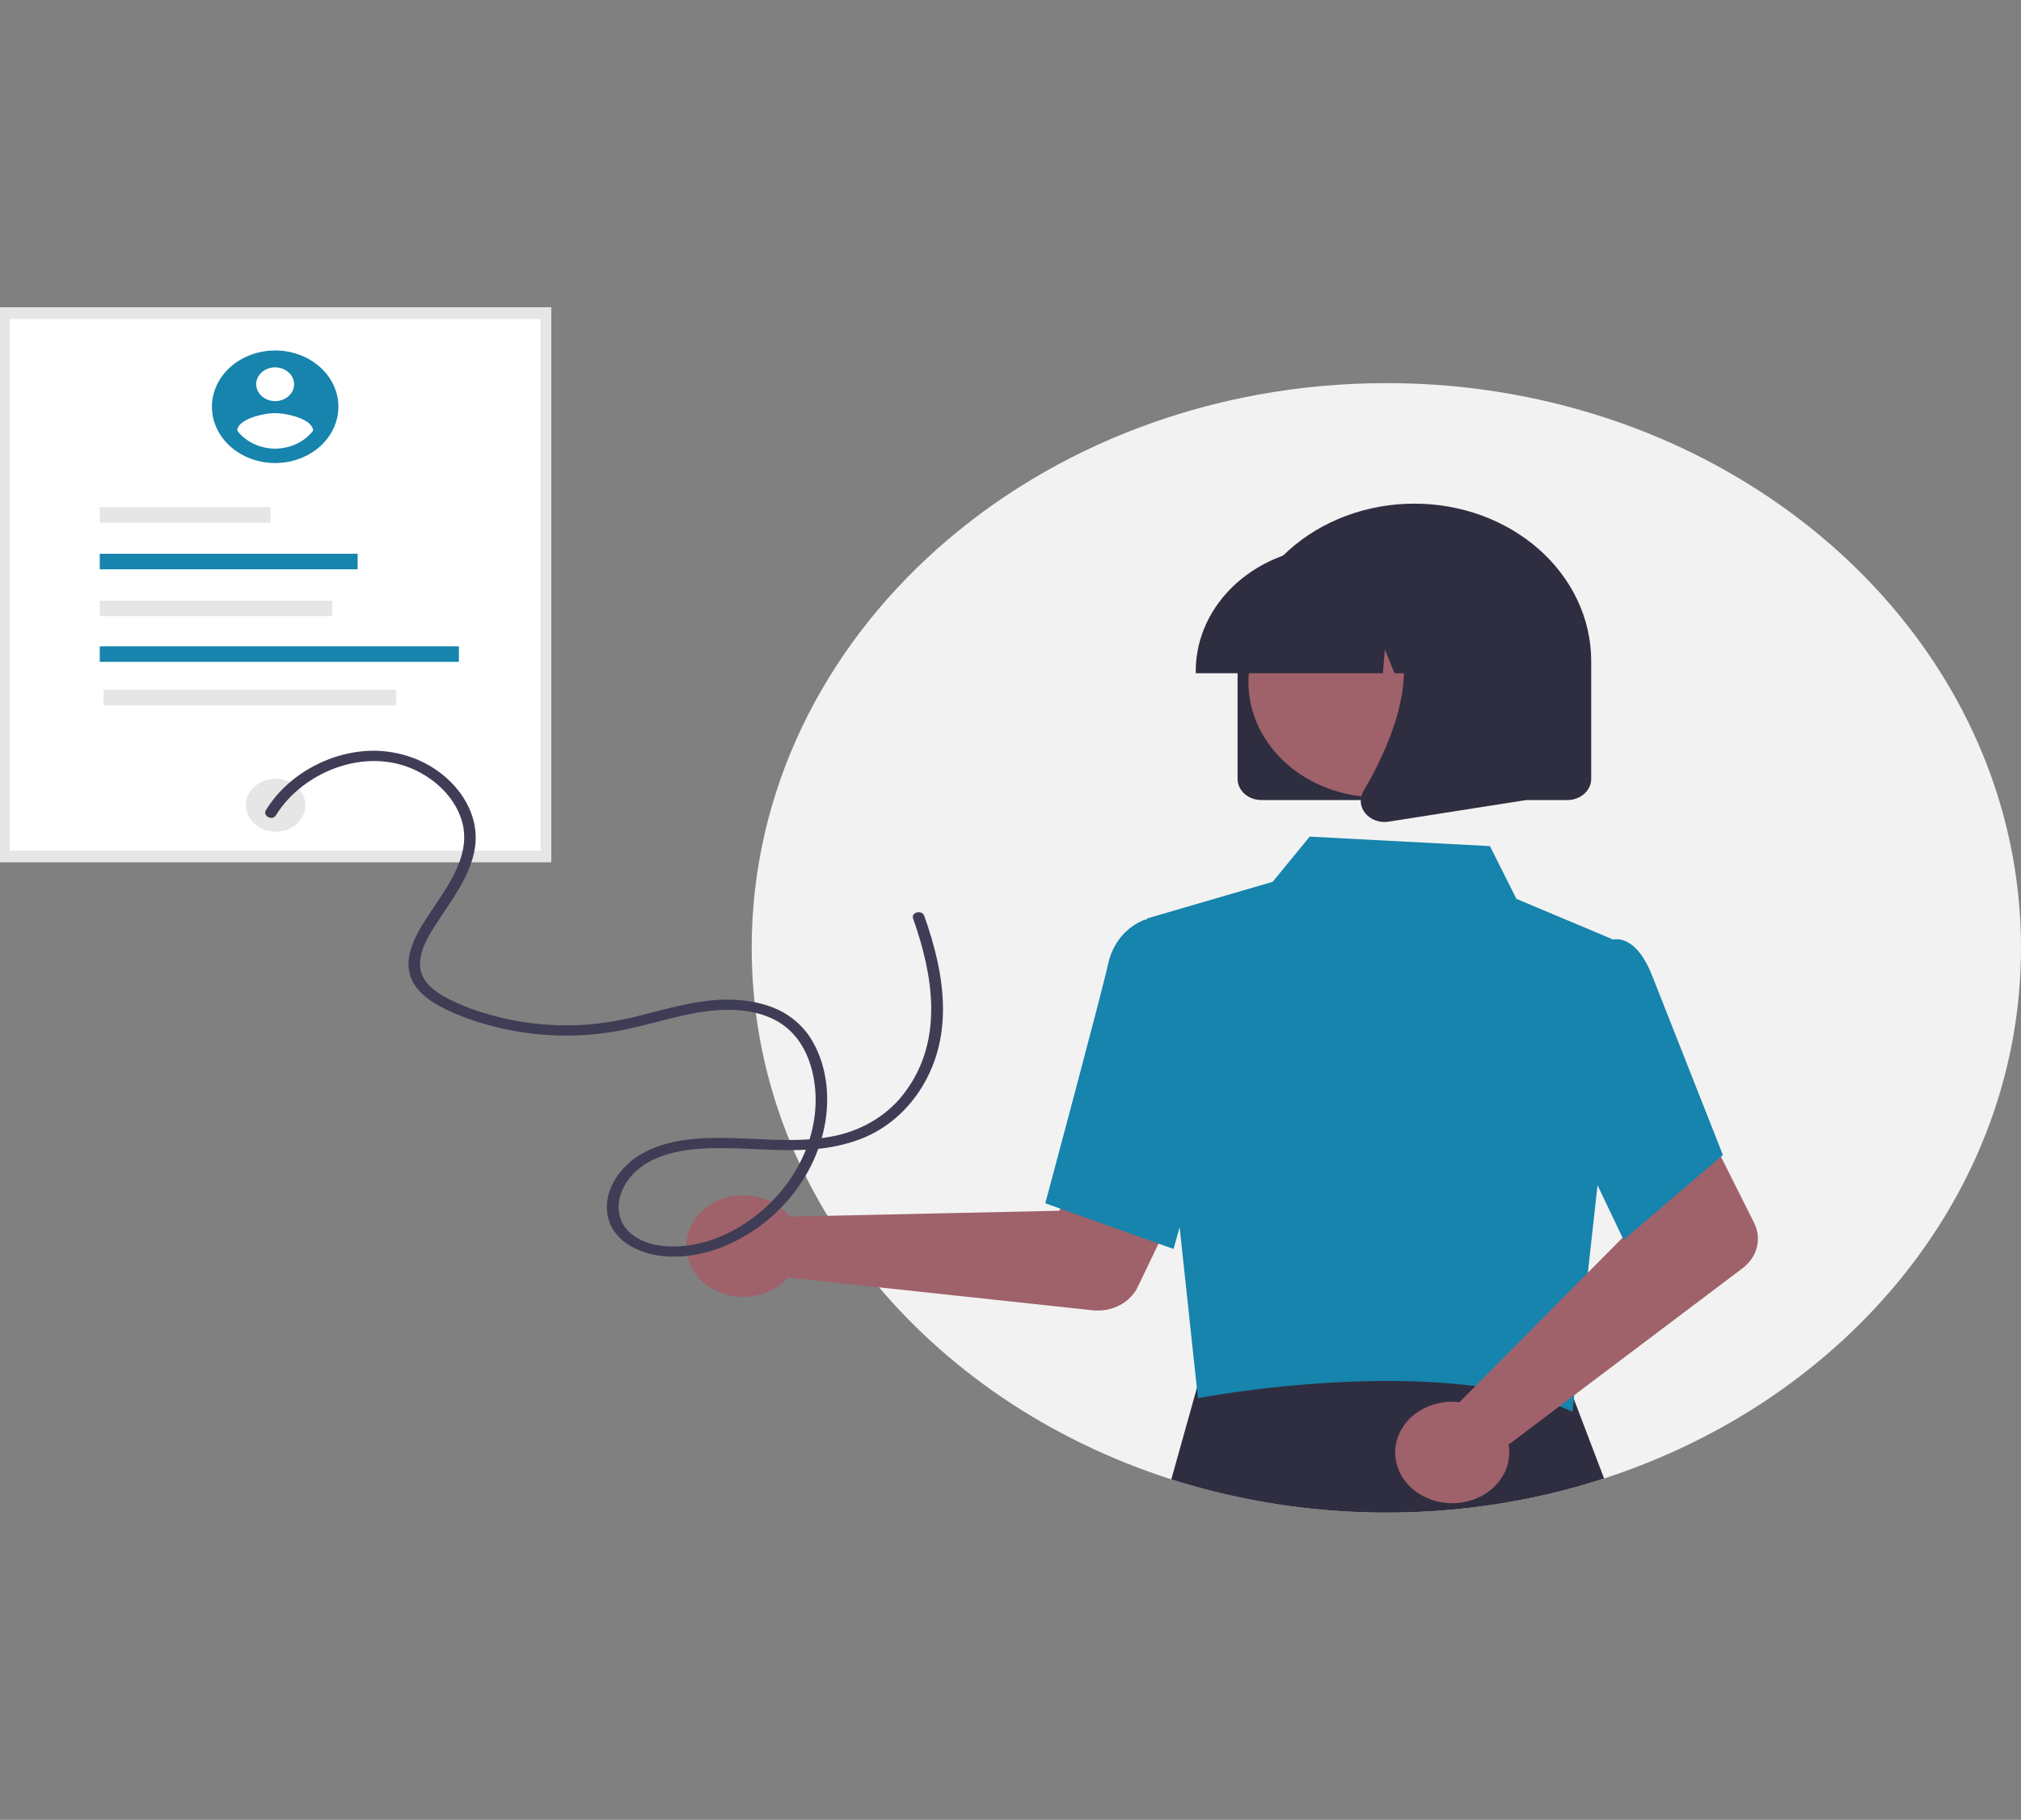 <svg width="311" height="280" viewBox="0 0 311 280" fill="none" xmlns="http://www.w3.org/2000/svg">
<rect x="0" y="0" width="311" height="280" fill="#808080" stroke="none"/>
<g clip-path="url(#clip0_1456_306)">
<path d="M311 145.839C311 183.352 284.276 215.314 246.845 227.476C241.15 229.329 235.273 230.702 229.289 231.575C212.828 233.977 195.95 232.613 180.245 227.612C142.576 215.551 115.657 183.481 115.675 145.821C115.675 97.853 159.401 58.95 213.338 58.95C233.722 58.923 253.6 64.597 270.162 75.169C294.889 90.93 311 116.71 311 145.839Z" fill="#F2F2F2"/>
<path d="M246.845 227.476C241.15 229.33 235.273 230.703 229.289 231.576C212.828 233.978 195.95 232.614 180.245 227.613L184.755 211.512L185.027 210.545L194.231 210.577L240.47 210.724L241.062 212.281L246.845 227.476Z" fill="#2F2E41"/>
<path d="M84.834 47.272H0V132.674H84.834V47.272Z" fill="#E6E6E6"/>
<path d="M83.173 49.079H1.513V130.868H83.173V49.079Z" fill="white"/>
<path d="M42.417 127.96C44.945 127.96 46.994 126.137 46.994 123.888C46.994 121.638 44.945 119.815 42.417 119.815C39.889 119.815 37.839 121.638 37.839 123.888C37.839 126.137 39.889 127.96 42.417 127.96Z" fill="#E6E6E6"/>
<path d="M41.644 78.03H15.352V80.423H41.644V78.03Z" fill="#E6E6E6"/>
<path d="M55.033 85.201H15.352V87.594H55.033V85.201Z" fill="#1684AC"/>
<path d="M51.138 92.416H15.352V94.809H51.138V92.416Z" fill="#E6E6E6"/>
<path d="M70.613 99.441H15.352V101.834H70.613V99.441Z" fill="#1684AC"/>
<path d="M60.963 106.131H15.927V108.524H60.963V106.131Z" fill="#E6E6E6"/>
<path d="M120.631 186.24C120.953 186.534 121.249 186.851 121.516 187.188L162.981 186.285L167.818 178.42L182.113 183.364L175.069 198.027C174.5 199.212 173.515 200.2 172.261 200.844C171.006 201.488 169.552 201.752 168.114 201.598L121.266 196.563C120.161 197.807 118.656 198.723 116.951 199.188C115.247 199.654 113.424 199.646 111.724 199.167C110.025 198.688 108.529 197.76 107.437 196.506C106.345 195.252 105.708 193.732 105.61 192.149C105.513 190.565 105.959 188.992 106.891 187.64C107.822 186.287 109.195 185.219 110.825 184.577C112.456 183.936 114.267 183.751 116.018 184.048C117.77 184.344 119.378 185.108 120.629 186.238L120.631 186.24Z" fill="#9F616A"/>
<path d="M176.441 141.334L195.846 135.676L201.545 128.722L229.28 130.182L233.352 138.297L248.141 144.514L245.868 182.067L241.98 217.212C221.987 208.001 184.673 215.023 184.347 215.137L176.441 141.334Z" fill="#1684AC"/>
<path d="M180.589 192.164L160.851 185.138L160.935 184.825C161.02 184.509 169.421 153.278 170.536 148.259C171.698 143.03 175.943 141.584 176.123 141.525L176.255 141.482L184.066 143.597L187.497 167.579L180.589 192.164Z" fill="#1684AC"/>
<path d="M223.207 215.667C223.669 215.657 224.132 215.68 224.591 215.735L252.039 188.069L248.846 179.568L262.64 173.604L269.937 188.168C270.526 189.345 270.671 190.659 270.349 191.915C270.027 193.171 269.255 194.3 268.151 195.133L232.149 222.272C232.423 223.839 232.155 225.444 231.379 226.872C230.603 228.3 229.358 229.484 227.807 230.267C226.257 231.05 224.475 231.394 222.699 231.254C220.923 231.114 219.238 230.497 217.866 229.483C216.494 228.47 215.502 227.11 215.021 225.582C214.539 224.055 214.592 222.434 215.172 220.934C215.752 219.434 216.831 218.127 218.266 217.186C219.702 216.245 221.425 215.715 223.207 215.667Z" fill="#9F616A"/>
<path d="M249.848 190.762L238.398 166.8L242.864 150.109L247.676 144.701C248.029 144.567 248.408 144.499 248.792 144.503C249.175 144.506 249.553 144.58 249.903 144.719C251.678 145.355 253.188 147.302 254.394 150.508L265.125 177.701L249.848 190.762Z" fill="#1684AC"/>
<path d="M190.443 119.842V101.777C190.431 98.598 191.123 95.448 192.48 92.507C193.836 89.567 195.83 86.892 198.349 84.637C200.867 82.381 203.86 80.59 207.156 79.363C210.453 78.137 213.988 77.5 217.562 77.49C221.135 77.479 224.675 78.095 227.981 79.302C231.286 80.509 234.292 82.283 236.827 84.523C239.362 86.764 241.376 89.426 242.755 92.359C244.133 95.292 244.849 98.438 244.86 101.617C244.861 101.67 244.861 101.724 244.86 101.777V119.842C244.859 120.704 244.474 121.531 243.789 122.141C243.103 122.75 242.174 123.093 241.205 123.094H194.098C193.129 123.093 192.2 122.75 191.515 122.141C190.83 121.531 190.444 120.704 190.443 119.842Z" fill="#2F2E41"/>
<path d="M212.061 122.673C223.078 122.673 232.009 114.727 232.009 104.926C232.009 95.124 223.078 87.178 212.061 87.178C201.043 87.178 192.112 95.124 192.112 104.926C192.112 114.727 201.043 122.673 212.061 122.673Z" fill="#9F616A"/>
<path d="M184.006 103.223C184.013 98.146 186.282 93.278 190.317 89.688C194.353 86.098 199.823 84.079 205.53 84.073H209.591C215.297 84.079 220.768 86.098 224.803 89.688C228.838 93.278 231.108 98.146 231.114 103.223V103.584H222.532L219.604 96.29L219.019 103.584H214.584L213.107 99.905L212.811 103.584H184.006V103.223Z" fill="#2F2E41"/>
<path d="M210.098 125.126C209.695 124.64 209.454 124.064 209.404 123.462C209.353 122.86 209.494 122.258 209.812 121.725C214.115 114.442 220.14 100.986 212.143 92.687L211.569 92.091H234.788V123.106L213.696 126.417C213.482 126.45 213.266 126.467 213.049 126.467C212.473 126.467 211.906 126.346 211.393 126.113C210.88 125.88 210.437 125.542 210.099 125.127L210.098 125.126Z" fill="#2F2E41"/>
<path d="M42.343 53.923C40.418 53.923 38.536 54.431 36.935 55.383C35.335 56.334 34.087 57.687 33.35 59.269C32.613 60.852 32.42 62.593 32.796 64.273C33.171 65.953 34.098 67.496 35.46 68.707C36.821 69.919 38.555 70.743 40.443 71.078C42.332 71.412 44.289 71.241 46.067 70.585C47.846 69.93 49.366 68.82 50.436 67.396C51.506 65.972 52.077 64.297 52.077 62.584V62.584C52.077 61.447 51.825 60.32 51.336 59.27C50.847 58.219 50.13 57.264 49.226 56.46C48.322 55.656 47.249 55.018 46.068 54.583C44.887 54.147 43.621 53.923 42.343 53.923H42.343ZM42.343 56.521C42.921 56.521 43.485 56.674 43.966 56.959C44.446 57.245 44.82 57.65 45.041 58.125C45.262 58.6 45.32 59.122 45.207 59.626C45.095 60.13 44.816 60.593 44.408 60.956C44 61.319 43.48 61.567 42.913 61.667C42.347 61.767 41.76 61.716 41.226 61.519C40.692 61.323 40.236 60.99 39.916 60.562C39.595 60.135 39.423 59.633 39.423 59.119C39.423 58.43 39.731 57.769 40.279 57.282C40.826 56.795 41.569 56.521 42.343 56.521ZM42.343 69.029C41.19 69.024 40.055 68.769 39.037 68.286C38.019 67.802 37.15 67.106 36.503 66.256C36.55 64.523 40.397 63.57 42.343 63.57C44.29 63.57 48.137 64.523 48.184 66.256C47.536 67.105 46.666 67.801 45.649 68.285C44.631 68.768 43.497 69.023 42.343 69.029Z" fill="#1684AC"/>
<path d="M42.456 125.448C46.467 118.91 56.073 114.77 63.931 118.502C67.469 120.182 70.28 123.153 71.173 126.664C72.209 130.744 70.026 134.633 67.773 138.061C66.55 139.921 65.21 141.743 64.198 143.705C63.15 145.737 62.401 148.085 63.19 150.296C63.9 152.287 65.681 153.736 67.632 154.8C69.784 155.931 72.074 156.84 74.456 157.512C79.361 158.963 84.535 159.559 89.693 159.266C92.257 159.111 94.799 158.745 97.287 158.174C99.934 157.574 102.531 156.813 105.182 156.225C109.609 155.247 114.655 154.761 118.852 156.726C122.93 158.635 124.755 162.629 125.319 166.514C126.362 173.688 123.164 181.132 117.392 186.156C114.622 188.566 111.137 190.557 107.342 191.372C104.03 192.083 99.777 192.037 97.141 189.835C94.2 187.376 94.892 183.434 97.228 180.84C100.21 177.531 105.261 176.736 109.768 176.655C114.896 176.564 120.019 177.243 125.143 176.821C127.645 176.648 130.099 176.121 132.414 175.26C134.449 174.464 136.306 173.346 137.894 171.962C141.057 169.227 143.191 165.584 144.252 161.796C145.53 157.241 145.251 152.454 144.26 147.878C143.731 145.519 143.05 143.189 142.221 140.899C141.879 139.933 140.164 140.346 140.509 141.319C143.563 149.935 145.266 159.898 139.365 167.898C136.923 171.291 133.119 173.727 128.728 174.71C123.62 175.84 118.261 175.282 113.069 175.114C108.132 174.954 102.711 175.126 98.479 177.684C95.007 179.783 92.579 183.774 93.629 187.542C94.64 191.175 98.565 193.018 102.491 193.302C106.609 193.601 110.662 192.371 114.121 190.448C121.317 186.447 126.101 179.412 127.102 171.953C127.624 168.066 127.093 163.88 125.112 160.352C124.068 158.442 122.443 156.831 120.422 155.702C118.407 154.603 116.079 154.062 113.741 153.87C108.429 153.435 103.326 155.057 98.287 156.299C95.713 156.963 93.075 157.411 90.406 157.637C87.817 157.828 85.213 157.79 82.631 157.524C80.07 157.255 77.546 156.757 75.097 156.037C72.698 155.377 70.401 154.453 68.259 153.286C66.369 152.211 64.735 150.671 64.642 148.573C64.541 146.298 65.831 144.169 67.057 142.251C69.48 138.462 72.473 134.756 73.105 130.32C73.658 126.44 71.903 122.615 68.873 119.848C67.354 118.443 65.525 117.332 63.502 116.586C61.478 115.839 59.303 115.472 57.112 115.507C52.616 115.622 48.311 117.361 45.004 120.033C43.364 121.359 41.983 122.919 40.92 124.649C40.372 125.542 41.905 126.34 42.453 125.446L42.456 125.448Z" fill="#3F3D56"/>
</g>
<defs>
<clipPath id="clip0_1456_306">
<rect width="311" height="280" fill="white"/>
</clipPath>
</defs>
</svg>
